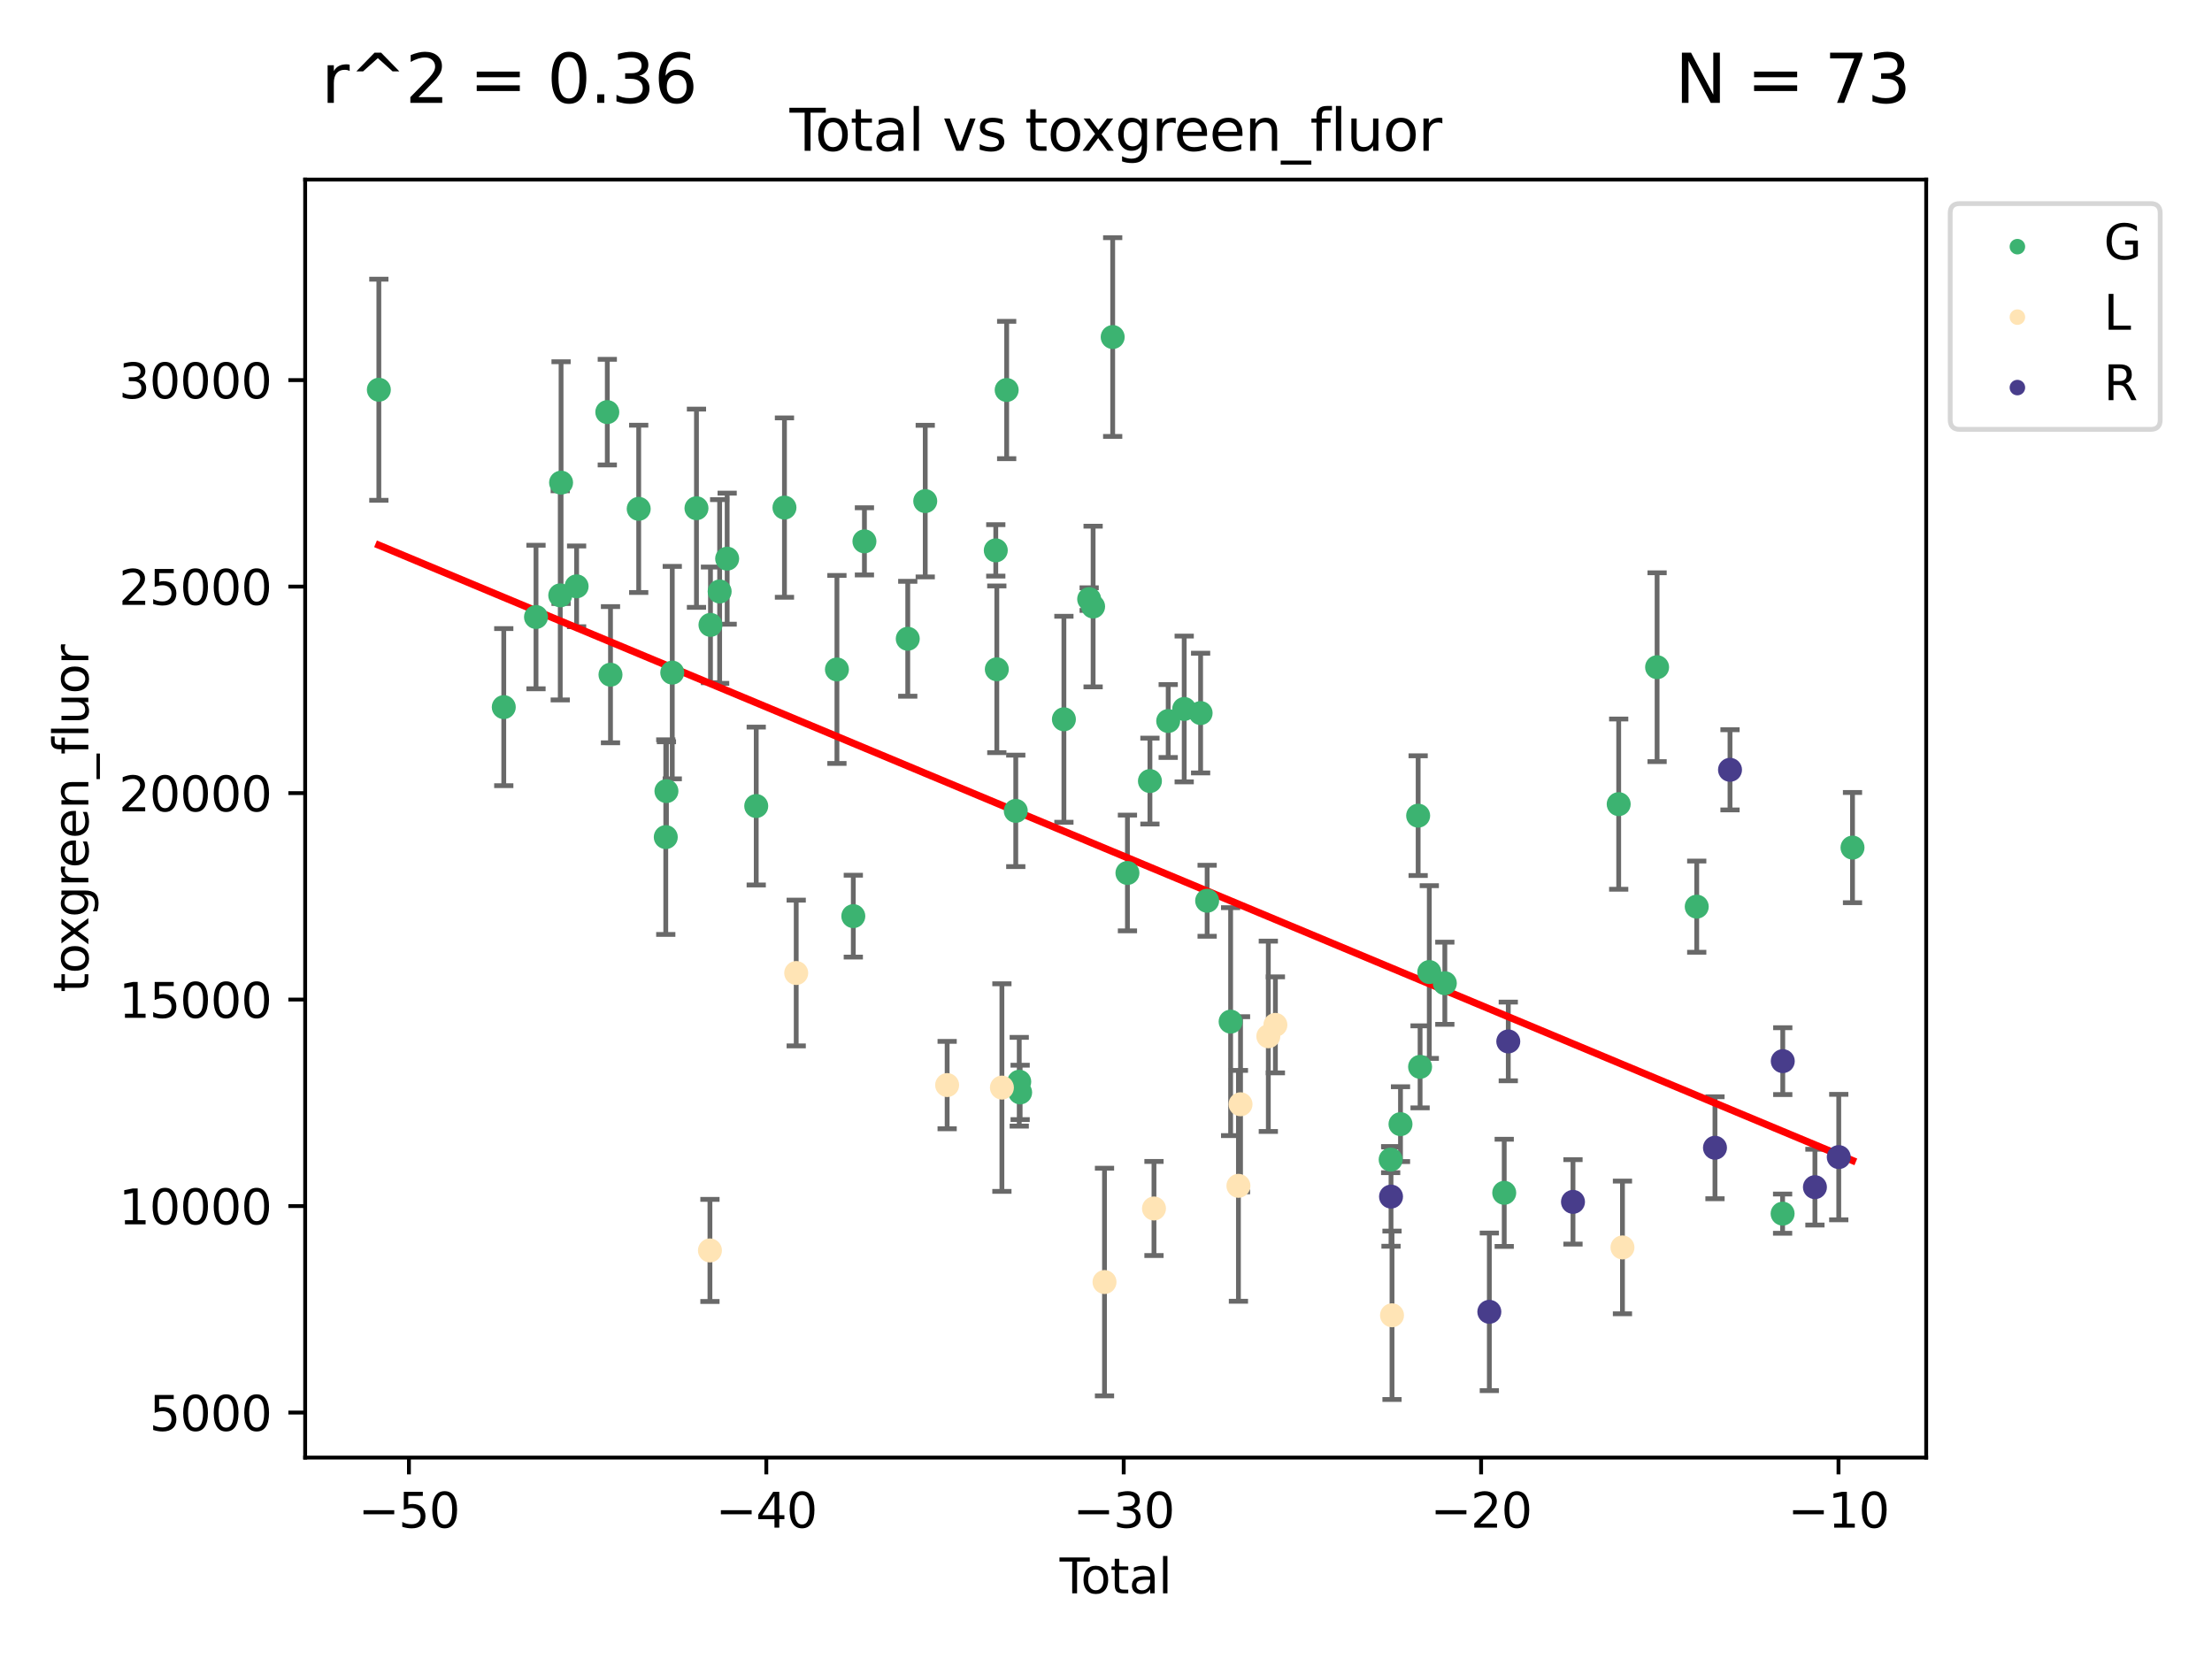 <?xml version="1.0" encoding="utf-8" standalone="no"?>
<!DOCTYPE svg PUBLIC "-//W3C//DTD SVG 1.1//EN"
  "http://www.w3.org/Graphics/SVG/1.1/DTD/svg11.dtd">
<svg xmlns:xlink="http://www.w3.org/1999/xlink" width="460.8pt" height="345.6pt" viewBox="0 0 460.8 345.6" xmlns="http://www.w3.org/2000/svg" version="1.1">
 <defs>
  <style type="text/css">*{stroke-linejoin: round; stroke-linecap: butt}</style>
 </defs>
 <g id="figure_1">
  <g id="patch_1">
   <path d="M 0 345.6 
L 460.8 345.6 
L 460.8 0 
L 0 0 
z
" style="fill: #ffffff"/>
  </g>
  <g id="axes_1">
   <g id="patch_2">
    <path d="M 63.571 303.64 
L 401.26 303.64 
L 401.26 37.411 
L 63.571 37.411 
z
" style="fill: #ffffff"/>
   </g>
   <g id="PathCollection_1">
    <defs>
     <path id="m43d91267d7" d="M 0 1.118 
C 0.297 1.118 0.581 1 0.791 0.791 
C 1 0.581 1.118 0.297 1.118 0 
C 1.118 -0.297 1 -0.581 0.791 -0.791 
C 0.581 -1 0.297 -1.118 0 -1.118 
C -0.297 -1.118 -0.581 -1 -0.791 -0.791 
C -1 -0.581 -1.118 -0.297 -1.118 0 
C -1.118 0.297 -1 0.581 -0.791 0.791 
C -0.581 1 -0.297 1.118 0 1.118 
z
" style="stroke: #3cb371"/>
    </defs>
    <g clip-path="url(#p796c59fdfc)">
     <use xlink:href="#m43d91267d7" x="78.921" y="81.19" style="fill: #3cb371; stroke: #3cb371"/>
     <use xlink:href="#m43d91267d7" x="104.945" y="147.306" style="fill: #3cb371; stroke: #3cb371"/>
     <use xlink:href="#m43d91267d7" x="111.661" y="128.534" style="fill: #3cb371; stroke: #3cb371"/>
     <use xlink:href="#m43d91267d7" x="116.711" y="124.023" style="fill: #3cb371; stroke: #3cb371"/>
     <use xlink:href="#m43d91267d7" x="116.882" y="100.538" style="fill: #3cb371; stroke: #3cb371"/>
     <use xlink:href="#m43d91267d7" x="120.118" y="122.144" style="fill: #3cb371; stroke: #3cb371"/>
     <use xlink:href="#m43d91267d7" x="126.511" y="85.85" style="fill: #3cb371; stroke: #3cb371"/>
     <use xlink:href="#m43d91267d7" x="127.177" y="140.549" style="fill: #3cb371; stroke: #3cb371"/>
     <use xlink:href="#m43d91267d7" x="133.054" y="106" style="fill: #3cb371; stroke: #3cb371"/>
     <use xlink:href="#m43d91267d7" x="138.693" y="174.384" style="fill: #3cb371; stroke: #3cb371"/>
     <use xlink:href="#m43d91267d7" x="138.83" y="164.801" style="fill: #3cb371; stroke: #3cb371"/>
     <use xlink:href="#m43d91267d7" x="140.045" y="140.117" style="fill: #3cb371; stroke: #3cb371"/>
     <use xlink:href="#m43d91267d7" x="145.087" y="105.875" style="fill: #3cb371; stroke: #3cb371"/>
     <use xlink:href="#m43d91267d7" x="148.005" y="130.173" style="fill: #3cb371; stroke: #3cb371"/>
     <use xlink:href="#m43d91267d7" x="149.915" y="123.214" style="fill: #3cb371; stroke: #3cb371"/>
     <use xlink:href="#m43d91267d7" x="151.481" y="116.38" style="fill: #3cb371; stroke: #3cb371"/>
     <use xlink:href="#m43d91267d7" x="157.537" y="167.911" style="fill: #3cb371; stroke: #3cb371"/>
     <use xlink:href="#m43d91267d7" x="163.418" y="105.741" style="fill: #3cb371; stroke: #3cb371"/>
     <use xlink:href="#m43d91267d7" x="174.347" y="139.458" style="fill: #3cb371; stroke: #3cb371"/>
     <use xlink:href="#m43d91267d7" x="177.76" y="190.848" style="fill: #3cb371; stroke: #3cb371"/>
     <use xlink:href="#m43d91267d7" x="180.076" y="112.773" style="fill: #3cb371; stroke: #3cb371"/>
     <use xlink:href="#m43d91267d7" x="189.102" y="133.069" style="fill: #3cb371; stroke: #3cb371"/>
     <use xlink:href="#m43d91267d7" x="192.744" y="104.39" style="fill: #3cb371; stroke: #3cb371"/>
     <use xlink:href="#m43d91267d7" x="207.44" y="114.651" style="fill: #3cb371; stroke: #3cb371"/>
     <use xlink:href="#m43d91267d7" x="207.655" y="139.424" style="fill: #3cb371; stroke: #3cb371"/>
     <use xlink:href="#m43d91267d7" x="209.708" y="81.243" style="fill: #3cb371; stroke: #3cb371"/>
     <use xlink:href="#m43d91267d7" x="211.603" y="168.92" style="fill: #3cb371; stroke: #3cb371"/>
     <use xlink:href="#m43d91267d7" x="212.327" y="225.345" style="fill: #3cb371; stroke: #3cb371"/>
     <use xlink:href="#m43d91267d7" x="212.514" y="227.571" style="fill: #3cb371; stroke: #3cb371"/>
     <use xlink:href="#m43d91267d7" x="221.631" y="149.839" style="fill: #3cb371; stroke: #3cb371"/>
     <use xlink:href="#m43d91267d7" x="226.894" y="124.804" style="fill: #3cb371; stroke: #3cb371"/>
     <use xlink:href="#m43d91267d7" x="227.715" y="126.349" style="fill: #3cb371; stroke: #3cb371"/>
     <use xlink:href="#m43d91267d7" x="231.793" y="70.212" style="fill: #3cb371; stroke: #3cb371"/>
     <use xlink:href="#m43d91267d7" x="234.867" y="181.857" style="fill: #3cb371; stroke: #3cb371"/>
     <use xlink:href="#m43d91267d7" x="239.552" y="162.709" style="fill: #3cb371; stroke: #3cb371"/>
     <use xlink:href="#m43d91267d7" x="243.358" y="150.202" style="fill: #3cb371; stroke: #3cb371"/>
     <use xlink:href="#m43d91267d7" x="246.69" y="147.691" style="fill: #3cb371; stroke: #3cb371"/>
     <use xlink:href="#m43d91267d7" x="250.11" y="148.546" style="fill: #3cb371; stroke: #3cb371"/>
     <use xlink:href="#m43d91267d7" x="251.47" y="187.644" style="fill: #3cb371; stroke: #3cb371"/>
     <use xlink:href="#m43d91267d7" x="256.361" y="212.825" style="fill: #3cb371; stroke: #3cb371"/>
     <use xlink:href="#m43d91267d7" x="289.699" y="241.572" style="fill: #3cb371; stroke: #3cb371"/>
     <use xlink:href="#m43d91267d7" x="291.75" y="234.179" style="fill: #3cb371; stroke: #3cb371"/>
     <use xlink:href="#m43d91267d7" x="295.426" y="169.916" style="fill: #3cb371; stroke: #3cb371"/>
     <use xlink:href="#m43d91267d7" x="295.83" y="222.246" style="fill: #3cb371; stroke: #3cb371"/>
     <use xlink:href="#m43d91267d7" x="297.748" y="202.494" style="fill: #3cb371; stroke: #3cb371"/>
     <use xlink:href="#m43d91267d7" x="300.985" y="204.825" style="fill: #3cb371; stroke: #3cb371"/>
     <use xlink:href="#m43d91267d7" x="313.358" y="248.488" style="fill: #3cb371; stroke: #3cb371"/>
     <use xlink:href="#m43d91267d7" x="337.204" y="167.516" style="fill: #3cb371; stroke: #3cb371"/>
     <use xlink:href="#m43d91267d7" x="345.204" y="138.989" style="fill: #3cb371; stroke: #3cb371"/>
     <use xlink:href="#m43d91267d7" x="353.461" y="188.87" style="fill: #3cb371; stroke: #3cb371"/>
     <use xlink:href="#m43d91267d7" x="371.349" y="252.826" style="fill: #3cb371; stroke: #3cb371"/>
     <use xlink:href="#m43d91267d7" x="385.911" y="176.568" style="fill: #3cb371; stroke: #3cb371"/>
    </g>
   </g>
   <g id="PathCollection_2">
    <defs>
     <path id="md2f7eb6c64" d="M 0 1.118 
C 0.297 1.118 0.581 1 0.791 0.791 
C 1 0.581 1.118 0.297 1.118 0 
C 1.118 -0.297 1 -0.581 0.791 -0.791 
C 0.581 -1 0.297 -1.118 0 -1.118 
C -0.297 -1.118 -0.581 -1 -0.791 -0.791 
C -1 -0.581 -1.118 -0.297 -1.118 0 
C -1.118 0.297 -1 0.581 -0.791 0.791 
C -0.581 1 -0.297 1.118 0 1.118 
z
" style="stroke: #ffe4b5"/>
    </defs>
    <g clip-path="url(#p796c59fdfc)">
     <use xlink:href="#md2f7eb6c64" x="147.893" y="260.488" style="fill: #ffe4b5; stroke: #ffe4b5"/>
     <use xlink:href="#md2f7eb6c64" x="165.865" y="202.697" style="fill: #ffe4b5; stroke: #ffe4b5"/>
     <use xlink:href="#md2f7eb6c64" x="197.307" y="226.039" style="fill: #ffe4b5; stroke: #ffe4b5"/>
     <use xlink:href="#md2f7eb6c64" x="208.716" y="226.566" style="fill: #ffe4b5; stroke: #ffe4b5"/>
     <use xlink:href="#md2f7eb6c64" x="230.089" y="267.07" style="fill: #ffe4b5; stroke: #ffe4b5"/>
     <use xlink:href="#md2f7eb6c64" x="240.395" y="251.75" style="fill: #ffe4b5; stroke: #ffe4b5"/>
     <use xlink:href="#md2f7eb6c64" x="257.988" y="247.029" style="fill: #ffe4b5; stroke: #ffe4b5"/>
     <use xlink:href="#md2f7eb6c64" x="258.425" y="230.039" style="fill: #ffe4b5; stroke: #ffe4b5"/>
     <use xlink:href="#md2f7eb6c64" x="264.215" y="215.878" style="fill: #ffe4b5; stroke: #ffe4b5"/>
     <use xlink:href="#md2f7eb6c64" x="265.687" y="213.501" style="fill: #ffe4b5; stroke: #ffe4b5"/>
     <use xlink:href="#md2f7eb6c64" x="289.982" y="273.999" style="fill: #ffe4b5; stroke: #ffe4b5"/>
     <use xlink:href="#md2f7eb6c64" x="337.988" y="259.864" style="fill: #ffe4b5; stroke: #ffe4b5"/>
    </g>
   </g>
   <g id="PathCollection_3">
    <defs>
     <path id="ma96677fb36" d="M 0 1.118 
C 0.297 1.118 0.581 1 0.791 0.791 
C 1 0.581 1.118 0.297 1.118 0 
C 1.118 -0.297 1 -0.581 0.791 -0.791 
C 0.581 -1 0.297 -1.118 0 -1.118 
C -0.297 -1.118 -0.581 -1 -0.791 -0.791 
C -1 -0.581 -1.118 -0.297 -1.118 0 
C -1.118 0.297 -1 0.581 -0.791 0.791 
C -0.581 1 -0.297 1.118 0 1.118 
z
" style="stroke: #483d8b"/>
    </defs>
    <g clip-path="url(#p796c59fdfc)">
     <use xlink:href="#ma96677fb36" x="289.775" y="249.273" style="fill: #483d8b; stroke: #483d8b"/>
     <use xlink:href="#ma96677fb36" x="310.255" y="273.275" style="fill: #483d8b; stroke: #483d8b"/>
     <use xlink:href="#ma96677fb36" x="314.203" y="216.951" style="fill: #483d8b; stroke: #483d8b"/>
     <use xlink:href="#ma96677fb36" x="327.682" y="250.372" style="fill: #483d8b; stroke: #483d8b"/>
     <use xlink:href="#ma96677fb36" x="357.261" y="239.098" style="fill: #483d8b; stroke: #483d8b"/>
     <use xlink:href="#ma96677fb36" x="360.392" y="160.366" style="fill: #483d8b; stroke: #483d8b"/>
     <use xlink:href="#ma96677fb36" x="371.383" y="221.054" style="fill: #483d8b; stroke: #483d8b"/>
     <use xlink:href="#ma96677fb36" x="378.082" y="247.307" style="fill: #483d8b; stroke: #483d8b"/>
     <use xlink:href="#ma96677fb36" x="383.047" y="241.043" style="fill: #483d8b; stroke: #483d8b"/>
    </g>
   </g>
   <g id="matplotlib.axis_1">
    <g id="xtick_1">
     <g id="line2d_1">
      <defs>
       <path id="m2dc8afe368" d="M 0 0 
L 0 3.5 
" style="stroke: #000000; stroke-width: 0.8"/>
      </defs>
      <g>
       <use xlink:href="#m2dc8afe368" x="85.187" y="303.64" style="stroke: #000000; stroke-width: 0.8"/>
      </g>
     </g>
     <g id="text_1">
      <!-- −50 -->
      <g transform="translate(74.634 318.238)scale(0.1 -0.1)">
       <defs>
        <path id="DejaVuSans-2212" d="M 678 2272 
L 4684 2272 
L 4684 1741 
L 678 1741 
L 678 2272 
z
" transform="scale(0.016)"/>
        <path id="DejaVuSans-35" d="M 691 4666 
L 3169 4666 
L 3169 4134 
L 1269 4134 
L 1269 2991 
Q 1406 3038 1543 3061 
Q 1681 3084 1819 3084 
Q 2600 3084 3056 2656 
Q 3513 2228 3513 1497 
Q 3513 744 3044 326 
Q 2575 -91 1722 -91 
Q 1428 -91 1123 -41 
Q 819 9 494 109 
L 494 744 
Q 775 591 1075 516 
Q 1375 441 1709 441 
Q 2250 441 2565 725 
Q 2881 1009 2881 1497 
Q 2881 1984 2565 2268 
Q 2250 2553 1709 2553 
Q 1456 2553 1204 2497 
Q 953 2441 691 2322 
L 691 4666 
z
" transform="scale(0.016)"/>
        <path id="DejaVuSans-30" d="M 2034 4250 
Q 1547 4250 1301 3770 
Q 1056 3291 1056 2328 
Q 1056 1369 1301 889 
Q 1547 409 2034 409 
Q 2525 409 2770 889 
Q 3016 1369 3016 2328 
Q 3016 3291 2770 3770 
Q 2525 4250 2034 4250 
z
M 2034 4750 
Q 2819 4750 3233 4129 
Q 3647 3509 3647 2328 
Q 3647 1150 3233 529 
Q 2819 -91 2034 -91 
Q 1250 -91 836 529 
Q 422 1150 422 2328 
Q 422 3509 836 4129 
Q 1250 4750 2034 4750 
z
" transform="scale(0.016)"/>
       </defs>
       <use xlink:href="#DejaVuSans-2212"/>
       <use xlink:href="#DejaVuSans-35" x="83.789"/>
       <use xlink:href="#DejaVuSans-30" x="147.412"/>
      </g>
     </g>
    </g>
    <g id="xtick_2">
     <g id="line2d_2">
      <g>
       <use xlink:href="#m2dc8afe368" x="159.638" y="303.64" style="stroke: #000000; stroke-width: 0.8"/>
      </g>
     </g>
     <g id="text_2">
      <!-- −40 -->
      <g transform="translate(149.086 318.238)scale(0.1 -0.1)">
       <defs>
        <path id="DejaVuSans-34" d="M 2419 4116 
L 825 1625 
L 2419 1625 
L 2419 4116 
z
M 2253 4666 
L 3047 4666 
L 3047 1625 
L 3713 1625 
L 3713 1100 
L 3047 1100 
L 3047 0 
L 2419 0 
L 2419 1100 
L 313 1100 
L 313 1709 
L 2253 4666 
z
" transform="scale(0.016)"/>
       </defs>
       <use xlink:href="#DejaVuSans-2212"/>
       <use xlink:href="#DejaVuSans-34" x="83.789"/>
       <use xlink:href="#DejaVuSans-30" x="147.412"/>
      </g>
     </g>
    </g>
    <g id="xtick_3">
     <g id="line2d_3">
      <g>
       <use xlink:href="#m2dc8afe368" x="234.089" y="303.64" style="stroke: #000000; stroke-width: 0.8"/>
      </g>
     </g>
     <g id="text_3">
      <!-- −30 -->
      <g transform="translate(223.537 318.238)scale(0.1 -0.1)">
       <defs>
        <path id="DejaVuSans-33" d="M 2597 2516 
Q 3050 2419 3304 2112 
Q 3559 1806 3559 1356 
Q 3559 666 3084 287 
Q 2609 -91 1734 -91 
Q 1441 -91 1130 -33 
Q 819 25 488 141 
L 488 750 
Q 750 597 1062 519 
Q 1375 441 1716 441 
Q 2309 441 2620 675 
Q 2931 909 2931 1356 
Q 2931 1769 2642 2001 
Q 2353 2234 1838 2234 
L 1294 2234 
L 1294 2753 
L 1863 2753 
Q 2328 2753 2575 2939 
Q 2822 3125 2822 3475 
Q 2822 3834 2567 4026 
Q 2313 4219 1838 4219 
Q 1578 4219 1281 4162 
Q 984 4106 628 3988 
L 628 4550 
Q 988 4650 1302 4700 
Q 1616 4750 1894 4750 
Q 2613 4750 3031 4423 
Q 3450 4097 3450 3541 
Q 3450 3153 3228 2886 
Q 3006 2619 2597 2516 
z
" transform="scale(0.016)"/>
       </defs>
       <use xlink:href="#DejaVuSans-2212"/>
       <use xlink:href="#DejaVuSans-33" x="83.789"/>
       <use xlink:href="#DejaVuSans-30" x="147.412"/>
      </g>
     </g>
    </g>
    <g id="xtick_4">
     <g id="line2d_4">
      <g>
       <use xlink:href="#m2dc8afe368" x="308.541" y="303.64" style="stroke: #000000; stroke-width: 0.8"/>
      </g>
     </g>
     <g id="text_4">
      <!-- −20 -->
      <g transform="translate(297.988 318.238)scale(0.1 -0.1)">
       <defs>
        <path id="DejaVuSans-32" d="M 1228 531 
L 3431 531 
L 3431 0 
L 469 0 
L 469 531 
Q 828 903 1448 1529 
Q 2069 2156 2228 2338 
Q 2531 2678 2651 2914 
Q 2772 3150 2772 3378 
Q 2772 3750 2511 3984 
Q 2250 4219 1831 4219 
Q 1534 4219 1204 4116 
Q 875 4013 500 3803 
L 500 4441 
Q 881 4594 1212 4672 
Q 1544 4750 1819 4750 
Q 2544 4750 2975 4387 
Q 3406 4025 3406 3419 
Q 3406 3131 3298 2873 
Q 3191 2616 2906 2266 
Q 2828 2175 2409 1742 
Q 1991 1309 1228 531 
z
" transform="scale(0.016)"/>
       </defs>
       <use xlink:href="#DejaVuSans-2212"/>
       <use xlink:href="#DejaVuSans-32" x="83.789"/>
       <use xlink:href="#DejaVuSans-30" x="147.412"/>
      </g>
     </g>
    </g>
    <g id="xtick_5">
     <g id="line2d_5">
      <g>
       <use xlink:href="#m2dc8afe368" x="382.992" y="303.64" style="stroke: #000000; stroke-width: 0.8"/>
      </g>
     </g>
     <g id="text_5">
      <!-- −10 -->
      <g transform="translate(372.44 318.238)scale(0.1 -0.1)">
       <defs>
        <path id="DejaVuSans-31" d="M 794 531 
L 1825 531 
L 1825 4091 
L 703 3866 
L 703 4441 
L 1819 4666 
L 2450 4666 
L 2450 531 
L 3481 531 
L 3481 0 
L 794 0 
L 794 531 
z
" transform="scale(0.016)"/>
       </defs>
       <use xlink:href="#DejaVuSans-2212"/>
       <use xlink:href="#DejaVuSans-31" x="83.789"/>
       <use xlink:href="#DejaVuSans-30" x="147.412"/>
      </g>
     </g>
    </g>
    <g id="text_6">
     <!-- Total -->
     <g transform="translate(220.739 331.917)scale(0.1 -0.1)">
      <defs>
       <path id="DejaVuSans-54" d="M -19 4666 
L 3928 4666 
L 3928 4134 
L 2272 4134 
L 2272 0 
L 1638 0 
L 1638 4134 
L -19 4134 
L -19 4666 
z
" transform="scale(0.016)"/>
       <path id="DejaVuSans-6f" d="M 1959 3097 
Q 1497 3097 1228 2736 
Q 959 2375 959 1747 
Q 959 1119 1226 758 
Q 1494 397 1959 397 
Q 2419 397 2687 759 
Q 2956 1122 2956 1747 
Q 2956 2369 2687 2733 
Q 2419 3097 1959 3097 
z
M 1959 3584 
Q 2709 3584 3137 3096 
Q 3566 2609 3566 1747 
Q 3566 888 3137 398 
Q 2709 -91 1959 -91 
Q 1206 -91 779 398 
Q 353 888 353 1747 
Q 353 2609 779 3096 
Q 1206 3584 1959 3584 
z
" transform="scale(0.016)"/>
       <path id="DejaVuSans-74" d="M 1172 4494 
L 1172 3500 
L 2356 3500 
L 2356 3053 
L 1172 3053 
L 1172 1153 
Q 1172 725 1289 603 
Q 1406 481 1766 481 
L 2356 481 
L 2356 0 
L 1766 0 
Q 1100 0 847 248 
Q 594 497 594 1153 
L 594 3053 
L 172 3053 
L 172 3500 
L 594 3500 
L 594 4494 
L 1172 4494 
z
" transform="scale(0.016)"/>
       <path id="DejaVuSans-61" d="M 2194 1759 
Q 1497 1759 1228 1600 
Q 959 1441 959 1056 
Q 959 750 1161 570 
Q 1363 391 1709 391 
Q 2188 391 2477 730 
Q 2766 1069 2766 1631 
L 2766 1759 
L 2194 1759 
z
M 3341 1997 
L 3341 0 
L 2766 0 
L 2766 531 
Q 2569 213 2275 61 
Q 1981 -91 1556 -91 
Q 1019 -91 701 211 
Q 384 513 384 1019 
Q 384 1609 779 1909 
Q 1175 2209 1959 2209 
L 2766 2209 
L 2766 2266 
Q 2766 2663 2505 2880 
Q 2244 3097 1772 3097 
Q 1472 3097 1187 3025 
Q 903 2953 641 2809 
L 641 3341 
Q 956 3463 1253 3523 
Q 1550 3584 1831 3584 
Q 2591 3584 2966 3190 
Q 3341 2797 3341 1997 
z
" transform="scale(0.016)"/>
       <path id="DejaVuSans-6c" d="M 603 4863 
L 1178 4863 
L 1178 0 
L 603 0 
L 603 4863 
z
" transform="scale(0.016)"/>
      </defs>
      <use xlink:href="#DejaVuSans-54"/>
      <use xlink:href="#DejaVuSans-6f" x="44.084"/>
      <use xlink:href="#DejaVuSans-74" x="105.266"/>
      <use xlink:href="#DejaVuSans-61" x="144.475"/>
      <use xlink:href="#DejaVuSans-6c" x="205.754"/>
     </g>
    </g>
   </g>
   <g id="matplotlib.axis_2">
    <g id="ytick_1">
     <g id="line2d_6">
      <defs>
       <path id="m16067a317b" d="M 0 0 
L -3.5 0 
" style="stroke: #000000; stroke-width: 0.8"/>
      </defs>
      <g>
       <use xlink:href="#m16067a317b" x="63.571" y="294.261" style="stroke: #000000; stroke-width: 0.8"/>
      </g>
     </g>
     <g id="text_7">
      <!-- 5000 -->
      <g transform="translate(31.121 298.061)scale(0.1 -0.1)">
       <use xlink:href="#DejaVuSans-35"/>
       <use xlink:href="#DejaVuSans-30" x="63.623"/>
       <use xlink:href="#DejaVuSans-30" x="127.246"/>
       <use xlink:href="#DejaVuSans-30" x="190.869"/>
      </g>
     </g>
    </g>
    <g id="ytick_2">
     <g id="line2d_7">
      <g>
       <use xlink:href="#m16067a317b" x="63.571" y="251.246" style="stroke: #000000; stroke-width: 0.8"/>
      </g>
     </g>
     <g id="text_8">
      <!-- 10000 -->
      <g transform="translate(24.759 255.045)scale(0.1 -0.1)">
       <use xlink:href="#DejaVuSans-31"/>
       <use xlink:href="#DejaVuSans-30" x="63.623"/>
       <use xlink:href="#DejaVuSans-30" x="127.246"/>
       <use xlink:href="#DejaVuSans-30" x="190.869"/>
       <use xlink:href="#DejaVuSans-30" x="254.492"/>
      </g>
     </g>
    </g>
    <g id="ytick_3">
     <g id="line2d_8">
      <g>
       <use xlink:href="#m16067a317b" x="63.571" y="208.231" style="stroke: #000000; stroke-width: 0.8"/>
      </g>
     </g>
     <g id="text_9">
      <!-- 15000 -->
      <g transform="translate(24.759 212.03)scale(0.1 -0.1)">
       <use xlink:href="#DejaVuSans-31"/>
       <use xlink:href="#DejaVuSans-35" x="63.623"/>
       <use xlink:href="#DejaVuSans-30" x="127.246"/>
       <use xlink:href="#DejaVuSans-30" x="190.869"/>
       <use xlink:href="#DejaVuSans-30" x="254.492"/>
      </g>
     </g>
    </g>
    <g id="ytick_4">
     <g id="line2d_9">
      <g>
       <use xlink:href="#m16067a317b" x="63.571" y="165.215" style="stroke: #000000; stroke-width: 0.8"/>
      </g>
     </g>
     <g id="text_10">
      <!-- 20000 -->
      <g transform="translate(24.759 169.014)scale(0.1 -0.1)">
       <use xlink:href="#DejaVuSans-32"/>
       <use xlink:href="#DejaVuSans-30" x="63.623"/>
       <use xlink:href="#DejaVuSans-30" x="127.246"/>
       <use xlink:href="#DejaVuSans-30" x="190.869"/>
       <use xlink:href="#DejaVuSans-30" x="254.492"/>
      </g>
     </g>
    </g>
    <g id="ytick_5">
     <g id="line2d_10">
      <g>
       <use xlink:href="#m16067a317b" x="63.571" y="122.2" style="stroke: #000000; stroke-width: 0.8"/>
      </g>
     </g>
     <g id="text_11">
      <!-- 25000 -->
      <g transform="translate(24.759 125.999)scale(0.1 -0.1)">
       <use xlink:href="#DejaVuSans-32"/>
       <use xlink:href="#DejaVuSans-35" x="63.623"/>
       <use xlink:href="#DejaVuSans-30" x="127.246"/>
       <use xlink:href="#DejaVuSans-30" x="190.869"/>
       <use xlink:href="#DejaVuSans-30" x="254.492"/>
      </g>
     </g>
    </g>
    <g id="ytick_6">
     <g id="line2d_11">
      <g>
       <use xlink:href="#m16067a317b" x="63.571" y="79.184" style="stroke: #000000; stroke-width: 0.8"/>
      </g>
     </g>
     <g id="text_12">
      <!-- 30000 -->
      <g transform="translate(24.759 82.984)scale(0.1 -0.1)">
       <use xlink:href="#DejaVuSans-33"/>
       <use xlink:href="#DejaVuSans-30" x="63.623"/>
       <use xlink:href="#DejaVuSans-30" x="127.246"/>
       <use xlink:href="#DejaVuSans-30" x="190.869"/>
       <use xlink:href="#DejaVuSans-30" x="254.492"/>
      </g>
     </g>
    </g>
    <g id="text_13">
     <!-- toxgreen_fluor -->
     <g transform="translate(18.401 206.72)rotate(-90)scale(0.1 -0.1)">
      <defs>
       <path id="DejaVuSans-78" d="M 3513 3500 
L 2247 1797 
L 3578 0 
L 2900 0 
L 1881 1375 
L 863 0 
L 184 0 
L 1544 1831 
L 300 3500 
L 978 3500 
L 1906 2253 
L 2834 3500 
L 3513 3500 
z
" transform="scale(0.016)"/>
       <path id="DejaVuSans-67" d="M 2906 1791 
Q 2906 2416 2648 2759 
Q 2391 3103 1925 3103 
Q 1463 3103 1205 2759 
Q 947 2416 947 1791 
Q 947 1169 1205 825 
Q 1463 481 1925 481 
Q 2391 481 2648 825 
Q 2906 1169 2906 1791 
z
M 3481 434 
Q 3481 -459 3084 -895 
Q 2688 -1331 1869 -1331 
Q 1566 -1331 1297 -1286 
Q 1028 -1241 775 -1147 
L 775 -588 
Q 1028 -725 1275 -790 
Q 1522 -856 1778 -856 
Q 2344 -856 2625 -561 
Q 2906 -266 2906 331 
L 2906 616 
Q 2728 306 2450 153 
Q 2172 0 1784 0 
Q 1141 0 747 490 
Q 353 981 353 1791 
Q 353 2603 747 3093 
Q 1141 3584 1784 3584 
Q 2172 3584 2450 3431 
Q 2728 3278 2906 2969 
L 2906 3500 
L 3481 3500 
L 3481 434 
z
" transform="scale(0.016)"/>
       <path id="DejaVuSans-72" d="M 2631 2963 
Q 2534 3019 2420 3045 
Q 2306 3072 2169 3072 
Q 1681 3072 1420 2755 
Q 1159 2438 1159 1844 
L 1159 0 
L 581 0 
L 581 3500 
L 1159 3500 
L 1159 2956 
Q 1341 3275 1631 3429 
Q 1922 3584 2338 3584 
Q 2397 3584 2469 3576 
Q 2541 3569 2628 3553 
L 2631 2963 
z
" transform="scale(0.016)"/>
       <path id="DejaVuSans-65" d="M 3597 1894 
L 3597 1613 
L 953 1613 
Q 991 1019 1311 708 
Q 1631 397 2203 397 
Q 2534 397 2845 478 
Q 3156 559 3463 722 
L 3463 178 
Q 3153 47 2828 -22 
Q 2503 -91 2169 -91 
Q 1331 -91 842 396 
Q 353 884 353 1716 
Q 353 2575 817 3079 
Q 1281 3584 2069 3584 
Q 2775 3584 3186 3129 
Q 3597 2675 3597 1894 
z
M 3022 2063 
Q 3016 2534 2758 2815 
Q 2500 3097 2075 3097 
Q 1594 3097 1305 2825 
Q 1016 2553 972 2059 
L 3022 2063 
z
" transform="scale(0.016)"/>
       <path id="DejaVuSans-6e" d="M 3513 2113 
L 3513 0 
L 2938 0 
L 2938 2094 
Q 2938 2591 2744 2837 
Q 2550 3084 2163 3084 
Q 1697 3084 1428 2787 
Q 1159 2491 1159 1978 
L 1159 0 
L 581 0 
L 581 3500 
L 1159 3500 
L 1159 2956 
Q 1366 3272 1645 3428 
Q 1925 3584 2291 3584 
Q 2894 3584 3203 3211 
Q 3513 2838 3513 2113 
z
" transform="scale(0.016)"/>
       <path id="DejaVuSans-5f" d="M 3263 -1063 
L 3263 -1509 
L -63 -1509 
L -63 -1063 
L 3263 -1063 
z
" transform="scale(0.016)"/>
       <path id="DejaVuSans-66" d="M 2375 4863 
L 2375 4384 
L 1825 4384 
Q 1516 4384 1395 4259 
Q 1275 4134 1275 3809 
L 1275 3500 
L 2222 3500 
L 2222 3053 
L 1275 3053 
L 1275 0 
L 697 0 
L 697 3053 
L 147 3053 
L 147 3500 
L 697 3500 
L 697 3744 
Q 697 4328 969 4595 
Q 1241 4863 1831 4863 
L 2375 4863 
z
" transform="scale(0.016)"/>
       <path id="DejaVuSans-75" d="M 544 1381 
L 544 3500 
L 1119 3500 
L 1119 1403 
Q 1119 906 1312 657 
Q 1506 409 1894 409 
Q 2359 409 2629 706 
Q 2900 1003 2900 1516 
L 2900 3500 
L 3475 3500 
L 3475 0 
L 2900 0 
L 2900 538 
Q 2691 219 2414 64 
Q 2138 -91 1772 -91 
Q 1169 -91 856 284 
Q 544 659 544 1381 
z
M 1991 3584 
L 1991 3584 
z
" transform="scale(0.016)"/>
      </defs>
      <use xlink:href="#DejaVuSans-74"/>
      <use xlink:href="#DejaVuSans-6f" x="39.209"/>
      <use xlink:href="#DejaVuSans-78" x="97.266"/>
      <use xlink:href="#DejaVuSans-67" x="156.445"/>
      <use xlink:href="#DejaVuSans-72" x="219.922"/>
      <use xlink:href="#DejaVuSans-65" x="258.785"/>
      <use xlink:href="#DejaVuSans-65" x="320.309"/>
      <use xlink:href="#DejaVuSans-6e" x="381.832"/>
      <use xlink:href="#DejaVuSans-5f" x="445.211"/>
      <use xlink:href="#DejaVuSans-66" x="495.211"/>
      <use xlink:href="#DejaVuSans-6c" x="530.416"/>
      <use xlink:href="#DejaVuSans-75" x="558.199"/>
      <use xlink:href="#DejaVuSans-6f" x="621.578"/>
      <use xlink:href="#DejaVuSans-72" x="682.76"/>
     </g>
    </g>
   </g>
   <g id="LineCollection_1">
    <path d="M 78.921 104.22 
L 78.921 58.159 
" clip-path="url(#p796c59fdfc)" style="fill: none; stroke: #696969"/>
    <path d="M 104.945 163.667 
L 104.945 130.946 
" clip-path="url(#p796c59fdfc)" style="fill: none; stroke: #696969"/>
    <path d="M 111.661 143.485 
L 111.661 113.582 
" clip-path="url(#p796c59fdfc)" style="fill: none; stroke: #696969"/>
    <path d="M 116.711 145.81 
L 116.711 102.236 
" clip-path="url(#p796c59fdfc)" style="fill: none; stroke: #696969"/>
    <path d="M 116.882 125.719 
L 116.882 75.357 
" clip-path="url(#p796c59fdfc)" style="fill: none; stroke: #696969"/>
    <path d="M 120.118 130.551 
L 120.118 113.736 
" clip-path="url(#p796c59fdfc)" style="fill: none; stroke: #696969"/>
    <path d="M 126.511 96.852 
L 126.511 74.848 
" clip-path="url(#p796c59fdfc)" style="fill: none; stroke: #696969"/>
    <path d="M 127.177 154.734 
L 127.177 126.364 
" clip-path="url(#p796c59fdfc)" style="fill: none; stroke: #696969"/>
    <path d="M 133.054 123.423 
L 133.054 88.577 
" clip-path="url(#p796c59fdfc)" style="fill: none; stroke: #696969"/>
    <path d="M 138.693 194.656 
L 138.693 154.111 
" clip-path="url(#p796c59fdfc)" style="fill: none; stroke: #696969"/>
    <path d="M 138.83 175.08 
L 138.83 154.523 
" clip-path="url(#p796c59fdfc)" style="fill: none; stroke: #696969"/>
    <path d="M 140.045 162.245 
L 140.045 117.989 
" clip-path="url(#p796c59fdfc)" style="fill: none; stroke: #696969"/>
    <path d="M 145.087 126.527 
L 145.087 85.223 
" clip-path="url(#p796c59fdfc)" style="fill: none; stroke: #696969"/>
    <path d="M 148.005 142.221 
L 148.005 118.125 
" clip-path="url(#p796c59fdfc)" style="fill: none; stroke: #696969"/>
    <path d="M 149.915 142.349 
L 149.915 104.078 
" clip-path="url(#p796c59fdfc)" style="fill: none; stroke: #696969"/>
    <path d="M 151.481 130.033 
L 151.481 102.727 
" clip-path="url(#p796c59fdfc)" style="fill: none; stroke: #696969"/>
    <path d="M 157.537 184.357 
L 157.537 151.466 
" clip-path="url(#p796c59fdfc)" style="fill: none; stroke: #696969"/>
    <path d="M 163.418 124.426 
L 163.418 87.055 
" clip-path="url(#p796c59fdfc)" style="fill: none; stroke: #696969"/>
    <path d="M 174.347 159.04 
L 174.347 119.875 
" clip-path="url(#p796c59fdfc)" style="fill: none; stroke: #696969"/>
    <path d="M 177.76 199.375 
L 177.76 182.321 
" clip-path="url(#p796c59fdfc)" style="fill: none; stroke: #696969"/>
    <path d="M 180.076 119.769 
L 180.076 105.776 
" clip-path="url(#p796c59fdfc)" style="fill: none; stroke: #696969"/>
    <path d="M 189.102 145.037 
L 189.102 121.1 
" clip-path="url(#p796c59fdfc)" style="fill: none; stroke: #696969"/>
    <path d="M 192.744 120.185 
L 192.744 88.595 
" clip-path="url(#p796c59fdfc)" style="fill: none; stroke: #696969"/>
    <path d="M 207.44 120.007 
L 207.44 109.294 
" clip-path="url(#p796c59fdfc)" style="fill: none; stroke: #696969"/>
    <path d="M 207.655 156.785 
L 207.655 122.063 
" clip-path="url(#p796c59fdfc)" style="fill: none; stroke: #696969"/>
    <path d="M 209.708 95.55 
L 209.708 66.936 
" clip-path="url(#p796c59fdfc)" style="fill: none; stroke: #696969"/>
    <path d="M 211.603 180.529 
L 211.603 157.311 
" clip-path="url(#p796c59fdfc)" style="fill: none; stroke: #696969"/>
    <path d="M 212.327 234.589 
L 212.327 216.102 
" clip-path="url(#p796c59fdfc)" style="fill: none; stroke: #696969"/>
    <path d="M 212.514 233.235 
L 212.514 221.907 
" clip-path="url(#p796c59fdfc)" style="fill: none; stroke: #696969"/>
    <path d="M 221.631 171.297 
L 221.631 128.381 
" clip-path="url(#p796c59fdfc)" style="fill: none; stroke: #696969"/>
    <path d="M 226.894 127.163 
L 226.894 122.444 
" clip-path="url(#p796c59fdfc)" style="fill: none; stroke: #696969"/>
    <path d="M 227.715 143.086 
L 227.715 109.611 
" clip-path="url(#p796c59fdfc)" style="fill: none; stroke: #696969"/>
    <path d="M 231.793 90.911 
L 231.793 49.513 
" clip-path="url(#p796c59fdfc)" style="fill: none; stroke: #696969"/>
    <path d="M 234.867 193.914 
L 234.867 169.8 
" clip-path="url(#p796c59fdfc)" style="fill: none; stroke: #696969"/>
    <path d="M 239.552 171.655 
L 239.552 153.762 
" clip-path="url(#p796c59fdfc)" style="fill: none; stroke: #696969"/>
    <path d="M 243.358 157.792 
L 243.358 142.612 
" clip-path="url(#p796c59fdfc)" style="fill: none; stroke: #696969"/>
    <path d="M 246.69 162.877 
L 246.69 132.505 
" clip-path="url(#p796c59fdfc)" style="fill: none; stroke: #696969"/>
    <path d="M 250.11 161.015 
L 250.11 136.076 
" clip-path="url(#p796c59fdfc)" style="fill: none; stroke: #696969"/>
    <path d="M 251.47 195.044 
L 251.47 180.244 
" clip-path="url(#p796c59fdfc)" style="fill: none; stroke: #696969"/>
    <path d="M 256.361 236.567 
L 256.361 189.082 
" clip-path="url(#p796c59fdfc)" style="fill: none; stroke: #696969"/>
    <path d="M 289.699 244.294 
L 289.699 238.85 
" clip-path="url(#p796c59fdfc)" style="fill: none; stroke: #696969"/>
    <path d="M 291.75 241.973 
L 291.75 226.385 
" clip-path="url(#p796c59fdfc)" style="fill: none; stroke: #696969"/>
    <path d="M 295.426 182.386 
L 295.426 157.445 
" clip-path="url(#p796c59fdfc)" style="fill: none; stroke: #696969"/>
    <path d="M 295.83 230.79 
L 295.83 213.701 
" clip-path="url(#p796c59fdfc)" style="fill: none; stroke: #696969"/>
    <path d="M 297.748 220.482 
L 297.748 184.506 
" clip-path="url(#p796c59fdfc)" style="fill: none; stroke: #696969"/>
    <path d="M 300.985 213.384 
L 300.985 196.266 
" clip-path="url(#p796c59fdfc)" style="fill: none; stroke: #696969"/>
    <path d="M 313.358 259.652 
L 313.358 237.325 
" clip-path="url(#p796c59fdfc)" style="fill: none; stroke: #696969"/>
    <path d="M 337.204 185.251 
L 337.204 149.781 
" clip-path="url(#p796c59fdfc)" style="fill: none; stroke: #696969"/>
    <path d="M 345.204 158.66 
L 345.204 119.319 
" clip-path="url(#p796c59fdfc)" style="fill: none; stroke: #696969"/>
    <path d="M 353.461 198.37 
L 353.461 179.37 
" clip-path="url(#p796c59fdfc)" style="fill: none; stroke: #696969"/>
    <path d="M 371.349 256.914 
L 371.349 248.739 
" clip-path="url(#p796c59fdfc)" style="fill: none; stroke: #696969"/>
    <path d="M 385.911 188.049 
L 385.911 165.087 
" clip-path="url(#p796c59fdfc)" style="fill: none; stroke: #696969"/>
   </g>
   <g id="line2d_12">
    <defs>
     <path id="mca4823c0d4" d="M 2 0 
L -2 -0 
" style="stroke: #696969"/>
    </defs>
    <g clip-path="url(#p796c59fdfc)">
     <use xlink:href="#mca4823c0d4" x="78.921" y="104.22" style="fill: #696969; stroke: #696969"/>
     <use xlink:href="#mca4823c0d4" x="104.945" y="163.667" style="fill: #696969; stroke: #696969"/>
     <use xlink:href="#mca4823c0d4" x="111.661" y="143.485" style="fill: #696969; stroke: #696969"/>
     <use xlink:href="#mca4823c0d4" x="116.711" y="145.81" style="fill: #696969; stroke: #696969"/>
     <use xlink:href="#mca4823c0d4" x="116.882" y="125.719" style="fill: #696969; stroke: #696969"/>
     <use xlink:href="#mca4823c0d4" x="120.118" y="130.551" style="fill: #696969; stroke: #696969"/>
     <use xlink:href="#mca4823c0d4" x="126.511" y="96.852" style="fill: #696969; stroke: #696969"/>
     <use xlink:href="#mca4823c0d4" x="127.177" y="154.734" style="fill: #696969; stroke: #696969"/>
     <use xlink:href="#mca4823c0d4" x="133.054" y="123.423" style="fill: #696969; stroke: #696969"/>
     <use xlink:href="#mca4823c0d4" x="138.693" y="194.656" style="fill: #696969; stroke: #696969"/>
     <use xlink:href="#mca4823c0d4" x="138.83" y="175.08" style="fill: #696969; stroke: #696969"/>
     <use xlink:href="#mca4823c0d4" x="140.045" y="162.245" style="fill: #696969; stroke: #696969"/>
     <use xlink:href="#mca4823c0d4" x="145.087" y="126.527" style="fill: #696969; stroke: #696969"/>
     <use xlink:href="#mca4823c0d4" x="148.005" y="142.221" style="fill: #696969; stroke: #696969"/>
     <use xlink:href="#mca4823c0d4" x="149.915" y="142.349" style="fill: #696969; stroke: #696969"/>
     <use xlink:href="#mca4823c0d4" x="151.481" y="130.033" style="fill: #696969; stroke: #696969"/>
     <use xlink:href="#mca4823c0d4" x="157.537" y="184.357" style="fill: #696969; stroke: #696969"/>
     <use xlink:href="#mca4823c0d4" x="163.418" y="124.426" style="fill: #696969; stroke: #696969"/>
     <use xlink:href="#mca4823c0d4" x="174.347" y="159.04" style="fill: #696969; stroke: #696969"/>
     <use xlink:href="#mca4823c0d4" x="177.76" y="199.375" style="fill: #696969; stroke: #696969"/>
     <use xlink:href="#mca4823c0d4" x="180.076" y="119.769" style="fill: #696969; stroke: #696969"/>
     <use xlink:href="#mca4823c0d4" x="189.102" y="145.037" style="fill: #696969; stroke: #696969"/>
     <use xlink:href="#mca4823c0d4" x="192.744" y="120.185" style="fill: #696969; stroke: #696969"/>
     <use xlink:href="#mca4823c0d4" x="207.44" y="120.007" style="fill: #696969; stroke: #696969"/>
     <use xlink:href="#mca4823c0d4" x="207.655" y="156.785" style="fill: #696969; stroke: #696969"/>
     <use xlink:href="#mca4823c0d4" x="209.708" y="95.55" style="fill: #696969; stroke: #696969"/>
     <use xlink:href="#mca4823c0d4" x="211.603" y="180.529" style="fill: #696969; stroke: #696969"/>
     <use xlink:href="#mca4823c0d4" x="212.327" y="234.589" style="fill: #696969; stroke: #696969"/>
     <use xlink:href="#mca4823c0d4" x="212.514" y="233.235" style="fill: #696969; stroke: #696969"/>
     <use xlink:href="#mca4823c0d4" x="221.631" y="171.297" style="fill: #696969; stroke: #696969"/>
     <use xlink:href="#mca4823c0d4" x="226.894" y="127.163" style="fill: #696969; stroke: #696969"/>
     <use xlink:href="#mca4823c0d4" x="227.715" y="143.086" style="fill: #696969; stroke: #696969"/>
     <use xlink:href="#mca4823c0d4" x="231.793" y="90.911" style="fill: #696969; stroke: #696969"/>
     <use xlink:href="#mca4823c0d4" x="234.867" y="193.914" style="fill: #696969; stroke: #696969"/>
     <use xlink:href="#mca4823c0d4" x="239.552" y="171.655" style="fill: #696969; stroke: #696969"/>
     <use xlink:href="#mca4823c0d4" x="243.358" y="157.792" style="fill: #696969; stroke: #696969"/>
     <use xlink:href="#mca4823c0d4" x="246.69" y="162.877" style="fill: #696969; stroke: #696969"/>
     <use xlink:href="#mca4823c0d4" x="250.11" y="161.015" style="fill: #696969; stroke: #696969"/>
     <use xlink:href="#mca4823c0d4" x="251.47" y="195.044" style="fill: #696969; stroke: #696969"/>
     <use xlink:href="#mca4823c0d4" x="256.361" y="236.567" style="fill: #696969; stroke: #696969"/>
     <use xlink:href="#mca4823c0d4" x="289.699" y="244.294" style="fill: #696969; stroke: #696969"/>
     <use xlink:href="#mca4823c0d4" x="291.75" y="241.973" style="fill: #696969; stroke: #696969"/>
     <use xlink:href="#mca4823c0d4" x="295.426" y="182.386" style="fill: #696969; stroke: #696969"/>
     <use xlink:href="#mca4823c0d4" x="295.83" y="230.79" style="fill: #696969; stroke: #696969"/>
     <use xlink:href="#mca4823c0d4" x="297.748" y="220.482" style="fill: #696969; stroke: #696969"/>
     <use xlink:href="#mca4823c0d4" x="300.985" y="213.384" style="fill: #696969; stroke: #696969"/>
     <use xlink:href="#mca4823c0d4" x="313.358" y="259.652" style="fill: #696969; stroke: #696969"/>
     <use xlink:href="#mca4823c0d4" x="337.204" y="185.251" style="fill: #696969; stroke: #696969"/>
     <use xlink:href="#mca4823c0d4" x="345.204" y="158.66" style="fill: #696969; stroke: #696969"/>
     <use xlink:href="#mca4823c0d4" x="353.461" y="198.37" style="fill: #696969; stroke: #696969"/>
     <use xlink:href="#mca4823c0d4" x="371.349" y="256.914" style="fill: #696969; stroke: #696969"/>
     <use xlink:href="#mca4823c0d4" x="385.911" y="188.049" style="fill: #696969; stroke: #696969"/>
    </g>
   </g>
   <g id="line2d_13">
    <g clip-path="url(#p796c59fdfc)">
     <use xlink:href="#mca4823c0d4" x="78.921" y="58.159" style="fill: #696969; stroke: #696969"/>
     <use xlink:href="#mca4823c0d4" x="104.945" y="130.946" style="fill: #696969; stroke: #696969"/>
     <use xlink:href="#mca4823c0d4" x="111.661" y="113.582" style="fill: #696969; stroke: #696969"/>
     <use xlink:href="#mca4823c0d4" x="116.711" y="102.236" style="fill: #696969; stroke: #696969"/>
     <use xlink:href="#mca4823c0d4" x="116.882" y="75.357" style="fill: #696969; stroke: #696969"/>
     <use xlink:href="#mca4823c0d4" x="120.118" y="113.736" style="fill: #696969; stroke: #696969"/>
     <use xlink:href="#mca4823c0d4" x="126.511" y="74.848" style="fill: #696969; stroke: #696969"/>
     <use xlink:href="#mca4823c0d4" x="127.177" y="126.364" style="fill: #696969; stroke: #696969"/>
     <use xlink:href="#mca4823c0d4" x="133.054" y="88.577" style="fill: #696969; stroke: #696969"/>
     <use xlink:href="#mca4823c0d4" x="138.693" y="154.111" style="fill: #696969; stroke: #696969"/>
     <use xlink:href="#mca4823c0d4" x="138.83" y="154.523" style="fill: #696969; stroke: #696969"/>
     <use xlink:href="#mca4823c0d4" x="140.045" y="117.989" style="fill: #696969; stroke: #696969"/>
     <use xlink:href="#mca4823c0d4" x="145.087" y="85.223" style="fill: #696969; stroke: #696969"/>
     <use xlink:href="#mca4823c0d4" x="148.005" y="118.125" style="fill: #696969; stroke: #696969"/>
     <use xlink:href="#mca4823c0d4" x="149.915" y="104.078" style="fill: #696969; stroke: #696969"/>
     <use xlink:href="#mca4823c0d4" x="151.481" y="102.727" style="fill: #696969; stroke: #696969"/>
     <use xlink:href="#mca4823c0d4" x="157.537" y="151.466" style="fill: #696969; stroke: #696969"/>
     <use xlink:href="#mca4823c0d4" x="163.418" y="87.055" style="fill: #696969; stroke: #696969"/>
     <use xlink:href="#mca4823c0d4" x="174.347" y="119.875" style="fill: #696969; stroke: #696969"/>
     <use xlink:href="#mca4823c0d4" x="177.76" y="182.321" style="fill: #696969; stroke: #696969"/>
     <use xlink:href="#mca4823c0d4" x="180.076" y="105.776" style="fill: #696969; stroke: #696969"/>
     <use xlink:href="#mca4823c0d4" x="189.102" y="121.1" style="fill: #696969; stroke: #696969"/>
     <use xlink:href="#mca4823c0d4" x="192.744" y="88.595" style="fill: #696969; stroke: #696969"/>
     <use xlink:href="#mca4823c0d4" x="207.44" y="109.294" style="fill: #696969; stroke: #696969"/>
     <use xlink:href="#mca4823c0d4" x="207.655" y="122.063" style="fill: #696969; stroke: #696969"/>
     <use xlink:href="#mca4823c0d4" x="209.708" y="66.936" style="fill: #696969; stroke: #696969"/>
     <use xlink:href="#mca4823c0d4" x="211.603" y="157.311" style="fill: #696969; stroke: #696969"/>
     <use xlink:href="#mca4823c0d4" x="212.327" y="216.102" style="fill: #696969; stroke: #696969"/>
     <use xlink:href="#mca4823c0d4" x="212.514" y="221.907" style="fill: #696969; stroke: #696969"/>
     <use xlink:href="#mca4823c0d4" x="221.631" y="128.381" style="fill: #696969; stroke: #696969"/>
     <use xlink:href="#mca4823c0d4" x="226.894" y="122.444" style="fill: #696969; stroke: #696969"/>
     <use xlink:href="#mca4823c0d4" x="227.715" y="109.611" style="fill: #696969; stroke: #696969"/>
     <use xlink:href="#mca4823c0d4" x="231.793" y="49.513" style="fill: #696969; stroke: #696969"/>
     <use xlink:href="#mca4823c0d4" x="234.867" y="169.8" style="fill: #696969; stroke: #696969"/>
     <use xlink:href="#mca4823c0d4" x="239.552" y="153.762" style="fill: #696969; stroke: #696969"/>
     <use xlink:href="#mca4823c0d4" x="243.358" y="142.612" style="fill: #696969; stroke: #696969"/>
     <use xlink:href="#mca4823c0d4" x="246.69" y="132.505" style="fill: #696969; stroke: #696969"/>
     <use xlink:href="#mca4823c0d4" x="250.11" y="136.076" style="fill: #696969; stroke: #696969"/>
     <use xlink:href="#mca4823c0d4" x="251.47" y="180.244" style="fill: #696969; stroke: #696969"/>
     <use xlink:href="#mca4823c0d4" x="256.361" y="189.082" style="fill: #696969; stroke: #696969"/>
     <use xlink:href="#mca4823c0d4" x="289.699" y="238.85" style="fill: #696969; stroke: #696969"/>
     <use xlink:href="#mca4823c0d4" x="291.75" y="226.385" style="fill: #696969; stroke: #696969"/>
     <use xlink:href="#mca4823c0d4" x="295.426" y="157.445" style="fill: #696969; stroke: #696969"/>
     <use xlink:href="#mca4823c0d4" x="295.83" y="213.701" style="fill: #696969; stroke: #696969"/>
     <use xlink:href="#mca4823c0d4" x="297.748" y="184.506" style="fill: #696969; stroke: #696969"/>
     <use xlink:href="#mca4823c0d4" x="300.985" y="196.266" style="fill: #696969; stroke: #696969"/>
     <use xlink:href="#mca4823c0d4" x="313.358" y="237.325" style="fill: #696969; stroke: #696969"/>
     <use xlink:href="#mca4823c0d4" x="337.204" y="149.781" style="fill: #696969; stroke: #696969"/>
     <use xlink:href="#mca4823c0d4" x="345.204" y="119.319" style="fill: #696969; stroke: #696969"/>
     <use xlink:href="#mca4823c0d4" x="353.461" y="179.37" style="fill: #696969; stroke: #696969"/>
     <use xlink:href="#mca4823c0d4" x="371.349" y="248.739" style="fill: #696969; stroke: #696969"/>
     <use xlink:href="#mca4823c0d4" x="385.911" y="165.087" style="fill: #696969; stroke: #696969"/>
    </g>
   </g>
   <g id="LineCollection_2">
    <path d="M 147.893 271.124 
L 147.893 249.852 
" clip-path="url(#p796c59fdfc)" style="fill: none; stroke: #696969"/>
    <path d="M 165.865 217.877 
L 165.865 187.517 
" clip-path="url(#p796c59fdfc)" style="fill: none; stroke: #696969"/>
    <path d="M 197.307 235.141 
L 197.307 216.938 
" clip-path="url(#p796c59fdfc)" style="fill: none; stroke: #696969"/>
    <path d="M 208.716 248.19 
L 208.716 204.941 
" clip-path="url(#p796c59fdfc)" style="fill: none; stroke: #696969"/>
    <path d="M 230.089 290.783 
L 230.089 243.356 
" clip-path="url(#p796c59fdfc)" style="fill: none; stroke: #696969"/>
    <path d="M 240.395 261.55 
L 240.395 241.951 
" clip-path="url(#p796c59fdfc)" style="fill: none; stroke: #696969"/>
    <path d="M 257.988 271.074 
L 257.988 222.984 
" clip-path="url(#p796c59fdfc)" style="fill: none; stroke: #696969"/>
    <path d="M 258.425 248.281 
L 258.425 211.797 
" clip-path="url(#p796c59fdfc)" style="fill: none; stroke: #696969"/>
    <path d="M 264.215 235.703 
L 264.215 196.054 
" clip-path="url(#p796c59fdfc)" style="fill: none; stroke: #696969"/>
    <path d="M 265.687 223.502 
L 265.687 203.499 
" clip-path="url(#p796c59fdfc)" style="fill: none; stroke: #696969"/>
    <path d="M 289.982 291.539 
L 289.982 256.459 
" clip-path="url(#p796c59fdfc)" style="fill: none; stroke: #696969"/>
    <path d="M 337.988 273.684 
L 337.988 246.044 
" clip-path="url(#p796c59fdfc)" style="fill: none; stroke: #696969"/>
   </g>
   <g id="line2d_14">
    <g clip-path="url(#p796c59fdfc)">
     <use xlink:href="#mca4823c0d4" x="147.893" y="271.124" style="fill: #696969; stroke: #696969"/>
     <use xlink:href="#mca4823c0d4" x="165.865" y="217.877" style="fill: #696969; stroke: #696969"/>
     <use xlink:href="#mca4823c0d4" x="197.307" y="235.141" style="fill: #696969; stroke: #696969"/>
     <use xlink:href="#mca4823c0d4" x="208.716" y="248.19" style="fill: #696969; stroke: #696969"/>
     <use xlink:href="#mca4823c0d4" x="230.089" y="290.783" style="fill: #696969; stroke: #696969"/>
     <use xlink:href="#mca4823c0d4" x="240.395" y="261.55" style="fill: #696969; stroke: #696969"/>
     <use xlink:href="#mca4823c0d4" x="257.988" y="271.074" style="fill: #696969; stroke: #696969"/>
     <use xlink:href="#mca4823c0d4" x="258.425" y="248.281" style="fill: #696969; stroke: #696969"/>
     <use xlink:href="#mca4823c0d4" x="264.215" y="235.703" style="fill: #696969; stroke: #696969"/>
     <use xlink:href="#mca4823c0d4" x="265.687" y="223.502" style="fill: #696969; stroke: #696969"/>
     <use xlink:href="#mca4823c0d4" x="289.982" y="291.539" style="fill: #696969; stroke: #696969"/>
     <use xlink:href="#mca4823c0d4" x="337.988" y="273.684" style="fill: #696969; stroke: #696969"/>
    </g>
   </g>
   <g id="line2d_15">
    <g clip-path="url(#p796c59fdfc)">
     <use xlink:href="#mca4823c0d4" x="147.893" y="249.852" style="fill: #696969; stroke: #696969"/>
     <use xlink:href="#mca4823c0d4" x="165.865" y="187.517" style="fill: #696969; stroke: #696969"/>
     <use xlink:href="#mca4823c0d4" x="197.307" y="216.938" style="fill: #696969; stroke: #696969"/>
     <use xlink:href="#mca4823c0d4" x="208.716" y="204.941" style="fill: #696969; stroke: #696969"/>
     <use xlink:href="#mca4823c0d4" x="230.089" y="243.356" style="fill: #696969; stroke: #696969"/>
     <use xlink:href="#mca4823c0d4" x="240.395" y="241.951" style="fill: #696969; stroke: #696969"/>
     <use xlink:href="#mca4823c0d4" x="257.988" y="222.984" style="fill: #696969; stroke: #696969"/>
     <use xlink:href="#mca4823c0d4" x="258.425" y="211.797" style="fill: #696969; stroke: #696969"/>
     <use xlink:href="#mca4823c0d4" x="264.215" y="196.054" style="fill: #696969; stroke: #696969"/>
     <use xlink:href="#mca4823c0d4" x="265.687" y="203.499" style="fill: #696969; stroke: #696969"/>
     <use xlink:href="#mca4823c0d4" x="289.982" y="256.459" style="fill: #696969; stroke: #696969"/>
     <use xlink:href="#mca4823c0d4" x="337.988" y="246.044" style="fill: #696969; stroke: #696969"/>
    </g>
   </g>
   <g id="LineCollection_3">
    <path d="M 289.775 259.616 
L 289.775 238.93 
" clip-path="url(#p796c59fdfc)" style="fill: none; stroke: #696969"/>
    <path d="M 310.255 289.688 
L 310.255 256.862 
" clip-path="url(#p796c59fdfc)" style="fill: none; stroke: #696969"/>
    <path d="M 314.203 225.144 
L 314.203 208.757 
" clip-path="url(#p796c59fdfc)" style="fill: none; stroke: #696969"/>
    <path d="M 327.682 259.166 
L 327.682 241.577 
" clip-path="url(#p796c59fdfc)" style="fill: none; stroke: #696969"/>
    <path d="M 357.261 249.716 
L 357.261 228.48 
" clip-path="url(#p796c59fdfc)" style="fill: none; stroke: #696969"/>
    <path d="M 360.392 168.718 
L 360.392 152.013 
" clip-path="url(#p796c59fdfc)" style="fill: none; stroke: #696969"/>
    <path d="M 371.383 228.016 
L 371.383 214.092 
" clip-path="url(#p796c59fdfc)" style="fill: none; stroke: #696969"/>
    <path d="M 378.082 255.198 
L 378.082 239.417 
" clip-path="url(#p796c59fdfc)" style="fill: none; stroke: #696969"/>
    <path d="M 383.047 254.112 
L 383.047 227.974 
" clip-path="url(#p796c59fdfc)" style="fill: none; stroke: #696969"/>
   </g>
   <g id="line2d_16">
    <g clip-path="url(#p796c59fdfc)">
     <use xlink:href="#mca4823c0d4" x="289.775" y="259.616" style="fill: #696969; stroke: #696969"/>
     <use xlink:href="#mca4823c0d4" x="310.255" y="289.688" style="fill: #696969; stroke: #696969"/>
     <use xlink:href="#mca4823c0d4" x="314.203" y="225.144" style="fill: #696969; stroke: #696969"/>
     <use xlink:href="#mca4823c0d4" x="327.682" y="259.166" style="fill: #696969; stroke: #696969"/>
     <use xlink:href="#mca4823c0d4" x="357.261" y="249.716" style="fill: #696969; stroke: #696969"/>
     <use xlink:href="#mca4823c0d4" x="360.392" y="168.718" style="fill: #696969; stroke: #696969"/>
     <use xlink:href="#mca4823c0d4" x="371.383" y="228.016" style="fill: #696969; stroke: #696969"/>
     <use xlink:href="#mca4823c0d4" x="378.082" y="255.198" style="fill: #696969; stroke: #696969"/>
     <use xlink:href="#mca4823c0d4" x="383.047" y="254.112" style="fill: #696969; stroke: #696969"/>
    </g>
   </g>
   <g id="line2d_17">
    <g clip-path="url(#p796c59fdfc)">
     <use xlink:href="#mca4823c0d4" x="289.775" y="238.93" style="fill: #696969; stroke: #696969"/>
     <use xlink:href="#mca4823c0d4" x="310.255" y="256.862" style="fill: #696969; stroke: #696969"/>
     <use xlink:href="#mca4823c0d4" x="314.203" y="208.757" style="fill: #696969; stroke: #696969"/>
     <use xlink:href="#mca4823c0d4" x="327.682" y="241.577" style="fill: #696969; stroke: #696969"/>
     <use xlink:href="#mca4823c0d4" x="357.261" y="228.48" style="fill: #696969; stroke: #696969"/>
     <use xlink:href="#mca4823c0d4" x="360.392" y="152.013" style="fill: #696969; stroke: #696969"/>
     <use xlink:href="#mca4823c0d4" x="371.383" y="214.092" style="fill: #696969; stroke: #696969"/>
     <use xlink:href="#mca4823c0d4" x="378.082" y="239.417" style="fill: #696969; stroke: #696969"/>
     <use xlink:href="#mca4823c0d4" x="383.047" y="227.974" style="fill: #696969; stroke: #696969"/>
    </g>
   </g>
   <g id="line2d_18">
    <path d="M 78.921 113.57 
L 104.945 124.436 
L 111.661 127.24 
L 116.711 129.349 
L 116.882 129.421 
L 120.118 130.772 
L 126.511 133.441 
L 127.177 133.719 
L 133.054 136.173 
L 138.693 138.528 
L 138.83 138.585 
L 140.045 139.092 
L 145.087 141.198 
L 147.893 142.369 
L 148.005 142.416 
L 149.915 143.214 
L 151.481 143.868 
L 157.537 146.396 
L 163.418 148.852 
L 165.865 149.874 
L 174.347 153.415 
L 177.76 154.84 
L 180.076 155.808 
L 189.102 159.576 
L 192.744 161.097 
L 197.307 163.002 
L 207.44 167.233 
L 207.655 167.323 
L 208.716 167.766 
L 209.708 168.18 
L 211.603 168.972 
L 212.327 169.274 
L 212.514 169.352 
L 221.631 173.159 
L 226.894 175.357 
L 227.715 175.699 
L 230.089 176.691 
L 231.793 177.402 
L 234.867 178.686 
L 239.552 180.642 
L 240.395 180.994 
L 243.358 182.231 
L 246.69 183.622 
L 250.11 185.05 
L 251.47 185.618 
L 256.361 187.66 
L 257.988 188.34 
L 258.425 188.522 
L 264.215 190.94 
L 265.687 191.554 
L 289.699 201.581 
L 289.775 201.613 
L 289.982 201.699 
L 291.75 202.437 
L 295.426 203.972 
L 295.83 204.141 
L 297.748 204.941 
L 300.985 206.293 
L 310.255 210.164 
L 313.358 211.46 
L 314.203 211.812 
L 327.682 217.441 
L 337.204 221.417 
L 337.988 221.744 
L 345.204 224.757 
L 353.461 228.205 
L 357.261 229.791 
L 360.392 231.099 
L 371.349 235.674 
L 371.383 235.688 
L 378.082 238.485 
L 383.047 240.559 
L 385.911 241.754 
" clip-path="url(#p796c59fdfc)" style="fill: none; stroke: #ff0000; stroke-width: 1.5; stroke-linecap: square"/>
   </g>
   <g id="line2d_19">
    <defs>
     <path id="m5170a8f754" d="M 0 2 
C 0.53 2 1.039 1.789 1.414 1.414 
C 1.789 1.039 2 0.53 2 0 
C 2 -0.53 1.789 -1.039 1.414 -1.414 
C 1.039 -1.789 0.53 -2 0 -2 
C -0.53 -2 -1.039 -1.789 -1.414 -1.414 
C -1.789 -1.039 -2 -0.53 -2 0 
C -2 0.53 -1.789 1.039 -1.414 1.414 
C -1.039 1.789 -0.53 2 0 2 
z
" style="stroke: #3cb371"/>
    </defs>
    <g clip-path="url(#p796c59fdfc)">
     <use xlink:href="#m5170a8f754" x="78.921" y="81.19" style="fill: #3cb371; stroke: #3cb371"/>
     <use xlink:href="#m5170a8f754" x="104.945" y="147.306" style="fill: #3cb371; stroke: #3cb371"/>
     <use xlink:href="#m5170a8f754" x="111.661" y="128.534" style="fill: #3cb371; stroke: #3cb371"/>
     <use xlink:href="#m5170a8f754" x="116.711" y="124.023" style="fill: #3cb371; stroke: #3cb371"/>
     <use xlink:href="#m5170a8f754" x="116.882" y="100.538" style="fill: #3cb371; stroke: #3cb371"/>
     <use xlink:href="#m5170a8f754" x="120.118" y="122.144" style="fill: #3cb371; stroke: #3cb371"/>
     <use xlink:href="#m5170a8f754" x="126.511" y="85.85" style="fill: #3cb371; stroke: #3cb371"/>
     <use xlink:href="#m5170a8f754" x="127.177" y="140.549" style="fill: #3cb371; stroke: #3cb371"/>
     <use xlink:href="#m5170a8f754" x="133.054" y="106" style="fill: #3cb371; stroke: #3cb371"/>
     <use xlink:href="#m5170a8f754" x="138.693" y="174.384" style="fill: #3cb371; stroke: #3cb371"/>
     <use xlink:href="#m5170a8f754" x="138.83" y="164.801" style="fill: #3cb371; stroke: #3cb371"/>
     <use xlink:href="#m5170a8f754" x="140.045" y="140.117" style="fill: #3cb371; stroke: #3cb371"/>
     <use xlink:href="#m5170a8f754" x="145.087" y="105.875" style="fill: #3cb371; stroke: #3cb371"/>
     <use xlink:href="#m5170a8f754" x="148.005" y="130.173" style="fill: #3cb371; stroke: #3cb371"/>
     <use xlink:href="#m5170a8f754" x="149.915" y="123.214" style="fill: #3cb371; stroke: #3cb371"/>
     <use xlink:href="#m5170a8f754" x="151.481" y="116.38" style="fill: #3cb371; stroke: #3cb371"/>
     <use xlink:href="#m5170a8f754" x="157.537" y="167.911" style="fill: #3cb371; stroke: #3cb371"/>
     <use xlink:href="#m5170a8f754" x="163.418" y="105.741" style="fill: #3cb371; stroke: #3cb371"/>
     <use xlink:href="#m5170a8f754" x="174.347" y="139.458" style="fill: #3cb371; stroke: #3cb371"/>
     <use xlink:href="#m5170a8f754" x="177.76" y="190.848" style="fill: #3cb371; stroke: #3cb371"/>
     <use xlink:href="#m5170a8f754" x="180.076" y="112.773" style="fill: #3cb371; stroke: #3cb371"/>
     <use xlink:href="#m5170a8f754" x="189.102" y="133.069" style="fill: #3cb371; stroke: #3cb371"/>
     <use xlink:href="#m5170a8f754" x="192.744" y="104.39" style="fill: #3cb371; stroke: #3cb371"/>
     <use xlink:href="#m5170a8f754" x="207.44" y="114.651" style="fill: #3cb371; stroke: #3cb371"/>
     <use xlink:href="#m5170a8f754" x="207.655" y="139.424" style="fill: #3cb371; stroke: #3cb371"/>
     <use xlink:href="#m5170a8f754" x="209.708" y="81.243" style="fill: #3cb371; stroke: #3cb371"/>
     <use xlink:href="#m5170a8f754" x="211.603" y="168.92" style="fill: #3cb371; stroke: #3cb371"/>
     <use xlink:href="#m5170a8f754" x="212.327" y="225.345" style="fill: #3cb371; stroke: #3cb371"/>
     <use xlink:href="#m5170a8f754" x="212.514" y="227.571" style="fill: #3cb371; stroke: #3cb371"/>
     <use xlink:href="#m5170a8f754" x="221.631" y="149.839" style="fill: #3cb371; stroke: #3cb371"/>
     <use xlink:href="#m5170a8f754" x="226.894" y="124.804" style="fill: #3cb371; stroke: #3cb371"/>
     <use xlink:href="#m5170a8f754" x="227.715" y="126.349" style="fill: #3cb371; stroke: #3cb371"/>
     <use xlink:href="#m5170a8f754" x="231.793" y="70.212" style="fill: #3cb371; stroke: #3cb371"/>
     <use xlink:href="#m5170a8f754" x="234.867" y="181.857" style="fill: #3cb371; stroke: #3cb371"/>
     <use xlink:href="#m5170a8f754" x="239.552" y="162.709" style="fill: #3cb371; stroke: #3cb371"/>
     <use xlink:href="#m5170a8f754" x="243.358" y="150.202" style="fill: #3cb371; stroke: #3cb371"/>
     <use xlink:href="#m5170a8f754" x="246.69" y="147.691" style="fill: #3cb371; stroke: #3cb371"/>
     <use xlink:href="#m5170a8f754" x="250.11" y="148.546" style="fill: #3cb371; stroke: #3cb371"/>
     <use xlink:href="#m5170a8f754" x="251.47" y="187.644" style="fill: #3cb371; stroke: #3cb371"/>
     <use xlink:href="#m5170a8f754" x="256.361" y="212.825" style="fill: #3cb371; stroke: #3cb371"/>
     <use xlink:href="#m5170a8f754" x="289.699" y="241.572" style="fill: #3cb371; stroke: #3cb371"/>
     <use xlink:href="#m5170a8f754" x="291.75" y="234.179" style="fill: #3cb371; stroke: #3cb371"/>
     <use xlink:href="#m5170a8f754" x="295.426" y="169.916" style="fill: #3cb371; stroke: #3cb371"/>
     <use xlink:href="#m5170a8f754" x="295.83" y="222.246" style="fill: #3cb371; stroke: #3cb371"/>
     <use xlink:href="#m5170a8f754" x="297.748" y="202.494" style="fill: #3cb371; stroke: #3cb371"/>
     <use xlink:href="#m5170a8f754" x="300.985" y="204.825" style="fill: #3cb371; stroke: #3cb371"/>
     <use xlink:href="#m5170a8f754" x="313.358" y="248.488" style="fill: #3cb371; stroke: #3cb371"/>
     <use xlink:href="#m5170a8f754" x="337.204" y="167.516" style="fill: #3cb371; stroke: #3cb371"/>
     <use xlink:href="#m5170a8f754" x="345.204" y="138.989" style="fill: #3cb371; stroke: #3cb371"/>
     <use xlink:href="#m5170a8f754" x="353.461" y="188.87" style="fill: #3cb371; stroke: #3cb371"/>
     <use xlink:href="#m5170a8f754" x="371.349" y="252.826" style="fill: #3cb371; stroke: #3cb371"/>
     <use xlink:href="#m5170a8f754" x="385.911" y="176.568" style="fill: #3cb371; stroke: #3cb371"/>
    </g>
   </g>
   <g id="line2d_20">
    <defs>
     <path id="m97308d88d9" d="M 0 2 
C 0.53 2 1.039 1.789 1.414 1.414 
C 1.789 1.039 2 0.53 2 0 
C 2 -0.53 1.789 -1.039 1.414 -1.414 
C 1.039 -1.789 0.53 -2 0 -2 
C -0.53 -2 -1.039 -1.789 -1.414 -1.414 
C -1.789 -1.039 -2 -0.53 -2 0 
C -2 0.53 -1.789 1.039 -1.414 1.414 
C -1.039 1.789 -0.53 2 0 2 
z
" style="stroke: #ffe4b5"/>
    </defs>
    <g clip-path="url(#p796c59fdfc)">
     <use xlink:href="#m97308d88d9" x="147.893" y="260.488" style="fill: #ffe4b5; stroke: #ffe4b5"/>
     <use xlink:href="#m97308d88d9" x="165.865" y="202.697" style="fill: #ffe4b5; stroke: #ffe4b5"/>
     <use xlink:href="#m97308d88d9" x="197.307" y="226.039" style="fill: #ffe4b5; stroke: #ffe4b5"/>
     <use xlink:href="#m97308d88d9" x="208.716" y="226.566" style="fill: #ffe4b5; stroke: #ffe4b5"/>
     <use xlink:href="#m97308d88d9" x="230.089" y="267.07" style="fill: #ffe4b5; stroke: #ffe4b5"/>
     <use xlink:href="#m97308d88d9" x="240.395" y="251.75" style="fill: #ffe4b5; stroke: #ffe4b5"/>
     <use xlink:href="#m97308d88d9" x="257.988" y="247.029" style="fill: #ffe4b5; stroke: #ffe4b5"/>
     <use xlink:href="#m97308d88d9" x="258.425" y="230.039" style="fill: #ffe4b5; stroke: #ffe4b5"/>
     <use xlink:href="#m97308d88d9" x="264.215" y="215.878" style="fill: #ffe4b5; stroke: #ffe4b5"/>
     <use xlink:href="#m97308d88d9" x="265.687" y="213.501" style="fill: #ffe4b5; stroke: #ffe4b5"/>
     <use xlink:href="#m97308d88d9" x="289.982" y="273.999" style="fill: #ffe4b5; stroke: #ffe4b5"/>
     <use xlink:href="#m97308d88d9" x="337.988" y="259.864" style="fill: #ffe4b5; stroke: #ffe4b5"/>
    </g>
   </g>
   <g id="line2d_21">
    <defs>
     <path id="m56c617d843" d="M 0 2 
C 0.53 2 1.039 1.789 1.414 1.414 
C 1.789 1.039 2 0.53 2 0 
C 2 -0.53 1.789 -1.039 1.414 -1.414 
C 1.039 -1.789 0.53 -2 0 -2 
C -0.53 -2 -1.039 -1.789 -1.414 -1.414 
C -1.789 -1.039 -2 -0.53 -2 0 
C -2 0.53 -1.789 1.039 -1.414 1.414 
C -1.039 1.789 -0.53 2 0 2 
z
" style="stroke: #483d8b"/>
    </defs>
    <g clip-path="url(#p796c59fdfc)">
     <use xlink:href="#m56c617d843" x="289.775" y="249.273" style="fill: #483d8b; stroke: #483d8b"/>
     <use xlink:href="#m56c617d843" x="310.255" y="273.275" style="fill: #483d8b; stroke: #483d8b"/>
     <use xlink:href="#m56c617d843" x="314.203" y="216.951" style="fill: #483d8b; stroke: #483d8b"/>
     <use xlink:href="#m56c617d843" x="327.682" y="250.372" style="fill: #483d8b; stroke: #483d8b"/>
     <use xlink:href="#m56c617d843" x="357.261" y="239.098" style="fill: #483d8b; stroke: #483d8b"/>
     <use xlink:href="#m56c617d843" x="360.392" y="160.366" style="fill: #483d8b; stroke: #483d8b"/>
     <use xlink:href="#m56c617d843" x="371.383" y="221.054" style="fill: #483d8b; stroke: #483d8b"/>
     <use xlink:href="#m56c617d843" x="378.082" y="247.307" style="fill: #483d8b; stroke: #483d8b"/>
     <use xlink:href="#m56c617d843" x="383.047" y="241.043" style="fill: #483d8b; stroke: #483d8b"/>
    </g>
   </g>
   <g id="patch_3">
    <path d="M 63.571 303.64 
L 63.571 37.411 
" style="fill: none; stroke: #000000; stroke-width: 0.8; stroke-linejoin: miter; stroke-linecap: square"/>
   </g>
   <g id="patch_4">
    <path d="M 401.26 303.64 
L 401.26 37.411 
" style="fill: none; stroke: #000000; stroke-width: 0.8; stroke-linejoin: miter; stroke-linecap: square"/>
   </g>
   <g id="patch_5">
    <path d="M 63.571 303.64 
L 401.26 303.64 
" style="fill: none; stroke: #000000; stroke-width: 0.8; stroke-linejoin: miter; stroke-linecap: square"/>
   </g>
   <g id="patch_6">
    <path d="M 63.571 37.411 
L 401.26 37.411 
" style="fill: none; stroke: #000000; stroke-width: 0.8; stroke-linejoin: miter; stroke-linecap: square"/>
   </g>
   <g id="text_14">
    <!-- N = 73 -->
    <g transform="translate(348.964 21.426)scale(0.14 -0.14)">
     <defs>
      <path id="DejaVuSans-4e" d="M 628 4666 
L 1478 4666 
L 3547 763 
L 3547 4666 
L 4159 4666 
L 4159 0 
L 3309 0 
L 1241 3903 
L 1241 0 
L 628 0 
L 628 4666 
z
" transform="scale(0.016)"/>
      <path id="DejaVuSans-20" transform="scale(0.016)"/>
      <path id="DejaVuSans-3d" d="M 678 2906 
L 4684 2906 
L 4684 2381 
L 678 2381 
L 678 2906 
z
M 678 1631 
L 4684 1631 
L 4684 1100 
L 678 1100 
L 678 1631 
z
" transform="scale(0.016)"/>
      <path id="DejaVuSans-37" d="M 525 4666 
L 3525 4666 
L 3525 4397 
L 1831 0 
L 1172 0 
L 2766 4134 
L 525 4134 
L 525 4666 
z
" transform="scale(0.016)"/>
     </defs>
     <use xlink:href="#DejaVuSans-4e"/>
     <use xlink:href="#DejaVuSans-20" x="74.805"/>
     <use xlink:href="#DejaVuSans-3d" x="106.592"/>
     <use xlink:href="#DejaVuSans-20" x="190.381"/>
     <use xlink:href="#DejaVuSans-37" x="222.168"/>
     <use xlink:href="#DejaVuSans-33" x="285.791"/>
    </g>
   </g>
   <g id="text_15">
    <!-- r^2 = 0.36 -->
    <g transform="translate(66.948 21.426)scale(0.14 -0.14)">
     <defs>
      <path id="DejaVuSans-5e" d="M 2988 4666 
L 4684 2925 
L 4056 2925 
L 2681 4159 
L 1306 2925 
L 678 2925 
L 2375 4666 
L 2988 4666 
z
" transform="scale(0.016)"/>
      <path id="DejaVuSans-2e" d="M 684 794 
L 1344 794 
L 1344 0 
L 684 0 
L 684 794 
z
" transform="scale(0.016)"/>
      <path id="DejaVuSans-36" d="M 2113 2584 
Q 1688 2584 1439 2293 
Q 1191 2003 1191 1497 
Q 1191 994 1439 701 
Q 1688 409 2113 409 
Q 2538 409 2786 701 
Q 3034 994 3034 1497 
Q 3034 2003 2786 2293 
Q 2538 2584 2113 2584 
z
M 3366 4563 
L 3366 3988 
Q 3128 4100 2886 4159 
Q 2644 4219 2406 4219 
Q 1781 4219 1451 3797 
Q 1122 3375 1075 2522 
Q 1259 2794 1537 2939 
Q 1816 3084 2150 3084 
Q 2853 3084 3261 2657 
Q 3669 2231 3669 1497 
Q 3669 778 3244 343 
Q 2819 -91 2113 -91 
Q 1303 -91 875 529 
Q 447 1150 447 2328 
Q 447 3434 972 4092 
Q 1497 4750 2381 4750 
Q 2619 4750 2861 4703 
Q 3103 4656 3366 4563 
z
" transform="scale(0.016)"/>
     </defs>
     <use xlink:href="#DejaVuSans-72"/>
     <use xlink:href="#DejaVuSans-5e" x="41.113"/>
     <use xlink:href="#DejaVuSans-32" x="124.902"/>
     <use xlink:href="#DejaVuSans-20" x="188.525"/>
     <use xlink:href="#DejaVuSans-3d" x="220.312"/>
     <use xlink:href="#DejaVuSans-20" x="304.102"/>
     <use xlink:href="#DejaVuSans-30" x="335.889"/>
     <use xlink:href="#DejaVuSans-2e" x="399.512"/>
     <use xlink:href="#DejaVuSans-33" x="431.299"/>
     <use xlink:href="#DejaVuSans-36" x="494.922"/>
    </g>
   </g>
   <g id="text_16">
    <!-- Total vs toxgreen_fluor -->
    <g transform="translate(164.48 31.411)scale(0.12 -0.12)">
     <defs>
      <path id="DejaVuSans-76" d="M 191 3500 
L 800 3500 
L 1894 563 
L 2988 3500 
L 3597 3500 
L 2284 0 
L 1503 0 
L 191 3500 
z
" transform="scale(0.016)"/>
      <path id="DejaVuSans-73" d="M 2834 3397 
L 2834 2853 
Q 2591 2978 2328 3040 
Q 2066 3103 1784 3103 
Q 1356 3103 1142 2972 
Q 928 2841 928 2578 
Q 928 2378 1081 2264 
Q 1234 2150 1697 2047 
L 1894 2003 
Q 2506 1872 2764 1633 
Q 3022 1394 3022 966 
Q 3022 478 2636 193 
Q 2250 -91 1575 -91 
Q 1294 -91 989 -36 
Q 684 19 347 128 
L 347 722 
Q 666 556 975 473 
Q 1284 391 1588 391 
Q 1994 391 2212 530 
Q 2431 669 2431 922 
Q 2431 1156 2273 1281 
Q 2116 1406 1581 1522 
L 1381 1569 
Q 847 1681 609 1914 
Q 372 2147 372 2553 
Q 372 3047 722 3315 
Q 1072 3584 1716 3584 
Q 2034 3584 2315 3537 
Q 2597 3491 2834 3397 
z
" transform="scale(0.016)"/>
     </defs>
     <use xlink:href="#DejaVuSans-54"/>
     <use xlink:href="#DejaVuSans-6f" x="44.084"/>
     <use xlink:href="#DejaVuSans-74" x="105.266"/>
     <use xlink:href="#DejaVuSans-61" x="144.475"/>
     <use xlink:href="#DejaVuSans-6c" x="205.754"/>
     <use xlink:href="#DejaVuSans-20" x="233.537"/>
     <use xlink:href="#DejaVuSans-76" x="265.324"/>
     <use xlink:href="#DejaVuSans-73" x="324.504"/>
     <use xlink:href="#DejaVuSans-20" x="376.604"/>
     <use xlink:href="#DejaVuSans-74" x="408.391"/>
     <use xlink:href="#DejaVuSans-6f" x="447.6"/>
     <use xlink:href="#DejaVuSans-78" x="505.656"/>
     <use xlink:href="#DejaVuSans-67" x="564.836"/>
     <use xlink:href="#DejaVuSans-72" x="628.312"/>
     <use xlink:href="#DejaVuSans-65" x="667.176"/>
     <use xlink:href="#DejaVuSans-65" x="728.699"/>
     <use xlink:href="#DejaVuSans-6e" x="790.223"/>
     <use xlink:href="#DejaVuSans-5f" x="853.602"/>
     <use xlink:href="#DejaVuSans-66" x="903.602"/>
     <use xlink:href="#DejaVuSans-6c" x="938.807"/>
     <use xlink:href="#DejaVuSans-75" x="966.59"/>
     <use xlink:href="#DejaVuSans-6f" x="1029.969"/>
     <use xlink:href="#DejaVuSans-72" x="1091.15"/>
    </g>
   </g>
   <g id="legend_1">
    <g id="patch_7">
     <path d="M 408.26 89.446 
L 448.008 89.446 
Q 450.008 89.446 450.008 87.446 
L 450.008 44.411 
Q 450.008 42.411 448.008 42.411 
L 408.26 42.411 
Q 406.26 42.411 406.26 44.411 
L 406.26 87.446 
Q 406.26 89.446 408.26 89.446 
z
" style="fill: #ffffff; opacity: 0.8; stroke: #cccccc; stroke-linejoin: miter"/>
    </g>
    <g id="PathCollection_4">
     <g>
      <use xlink:href="#m43d91267d7" x="420.26" y="51.385" style="fill: #3cb371; stroke: #3cb371"/>
     </g>
    </g>
    <g id="text_17">
     <!-- G -->
     <g transform="translate(438.26 54.01)scale(0.1 -0.1)">
      <defs>
       <path id="DejaVuSans-47" d="M 3809 666 
L 3809 1919 
L 2778 1919 
L 2778 2438 
L 4434 2438 
L 4434 434 
Q 4069 175 3628 42 
Q 3188 -91 2688 -91 
Q 1594 -91 976 548 
Q 359 1188 359 2328 
Q 359 3472 976 4111 
Q 1594 4750 2688 4750 
Q 3144 4750 3555 4637 
Q 3966 4525 4313 4306 
L 4313 3634 
Q 3963 3931 3569 4081 
Q 3175 4231 2741 4231 
Q 1884 4231 1454 3753 
Q 1025 3275 1025 2328 
Q 1025 1384 1454 906 
Q 1884 428 2741 428 
Q 3075 428 3337 486 
Q 3600 544 3809 666 
z
" transform="scale(0.016)"/>
      </defs>
      <use xlink:href="#DejaVuSans-47"/>
     </g>
    </g>
    <g id="PathCollection_5">
     <g>
      <use xlink:href="#md2f7eb6c64" x="420.26" y="66.063" style="fill: #ffe4b5; stroke: #ffe4b5"/>
     </g>
    </g>
    <g id="text_18">
     <!-- L -->
     <g transform="translate(438.26 68.688)scale(0.1 -0.1)">
      <defs>
       <path id="DejaVuSans-4c" d="M 628 4666 
L 1259 4666 
L 1259 531 
L 3531 531 
L 3531 0 
L 628 0 
L 628 4666 
z
" transform="scale(0.016)"/>
      </defs>
      <use xlink:href="#DejaVuSans-4c"/>
     </g>
    </g>
    <g id="PathCollection_6">
     <g>
      <use xlink:href="#ma96677fb36" x="420.26" y="80.741" style="fill: #483d8b; stroke: #483d8b"/>
     </g>
    </g>
    <g id="text_19">
     <!-- R -->
     <g transform="translate(438.26 83.366)scale(0.1 -0.1)">
      <defs>
       <path id="DejaVuSans-52" d="M 2841 2188 
Q 3044 2119 3236 1894 
Q 3428 1669 3622 1275 
L 4263 0 
L 3584 0 
L 2988 1197 
Q 2756 1666 2539 1819 
Q 2322 1972 1947 1972 
L 1259 1972 
L 1259 0 
L 628 0 
L 628 4666 
L 2053 4666 
Q 2853 4666 3247 4331 
Q 3641 3997 3641 3322 
Q 3641 2881 3436 2590 
Q 3231 2300 2841 2188 
z
M 1259 4147 
L 1259 2491 
L 2053 2491 
Q 2509 2491 2742 2702 
Q 2975 2913 2975 3322 
Q 2975 3731 2742 3939 
Q 2509 4147 2053 4147 
L 1259 4147 
z
" transform="scale(0.016)"/>
      </defs>
      <use xlink:href="#DejaVuSans-52"/>
     </g>
    </g>
   </g>
  </g>
 </g>
 <defs>
  <clipPath id="p796c59fdfc">
   <rect x="63.571" y="37.411" width="337.689" height="266.229"/>
  </clipPath>
 </defs>
</svg>
